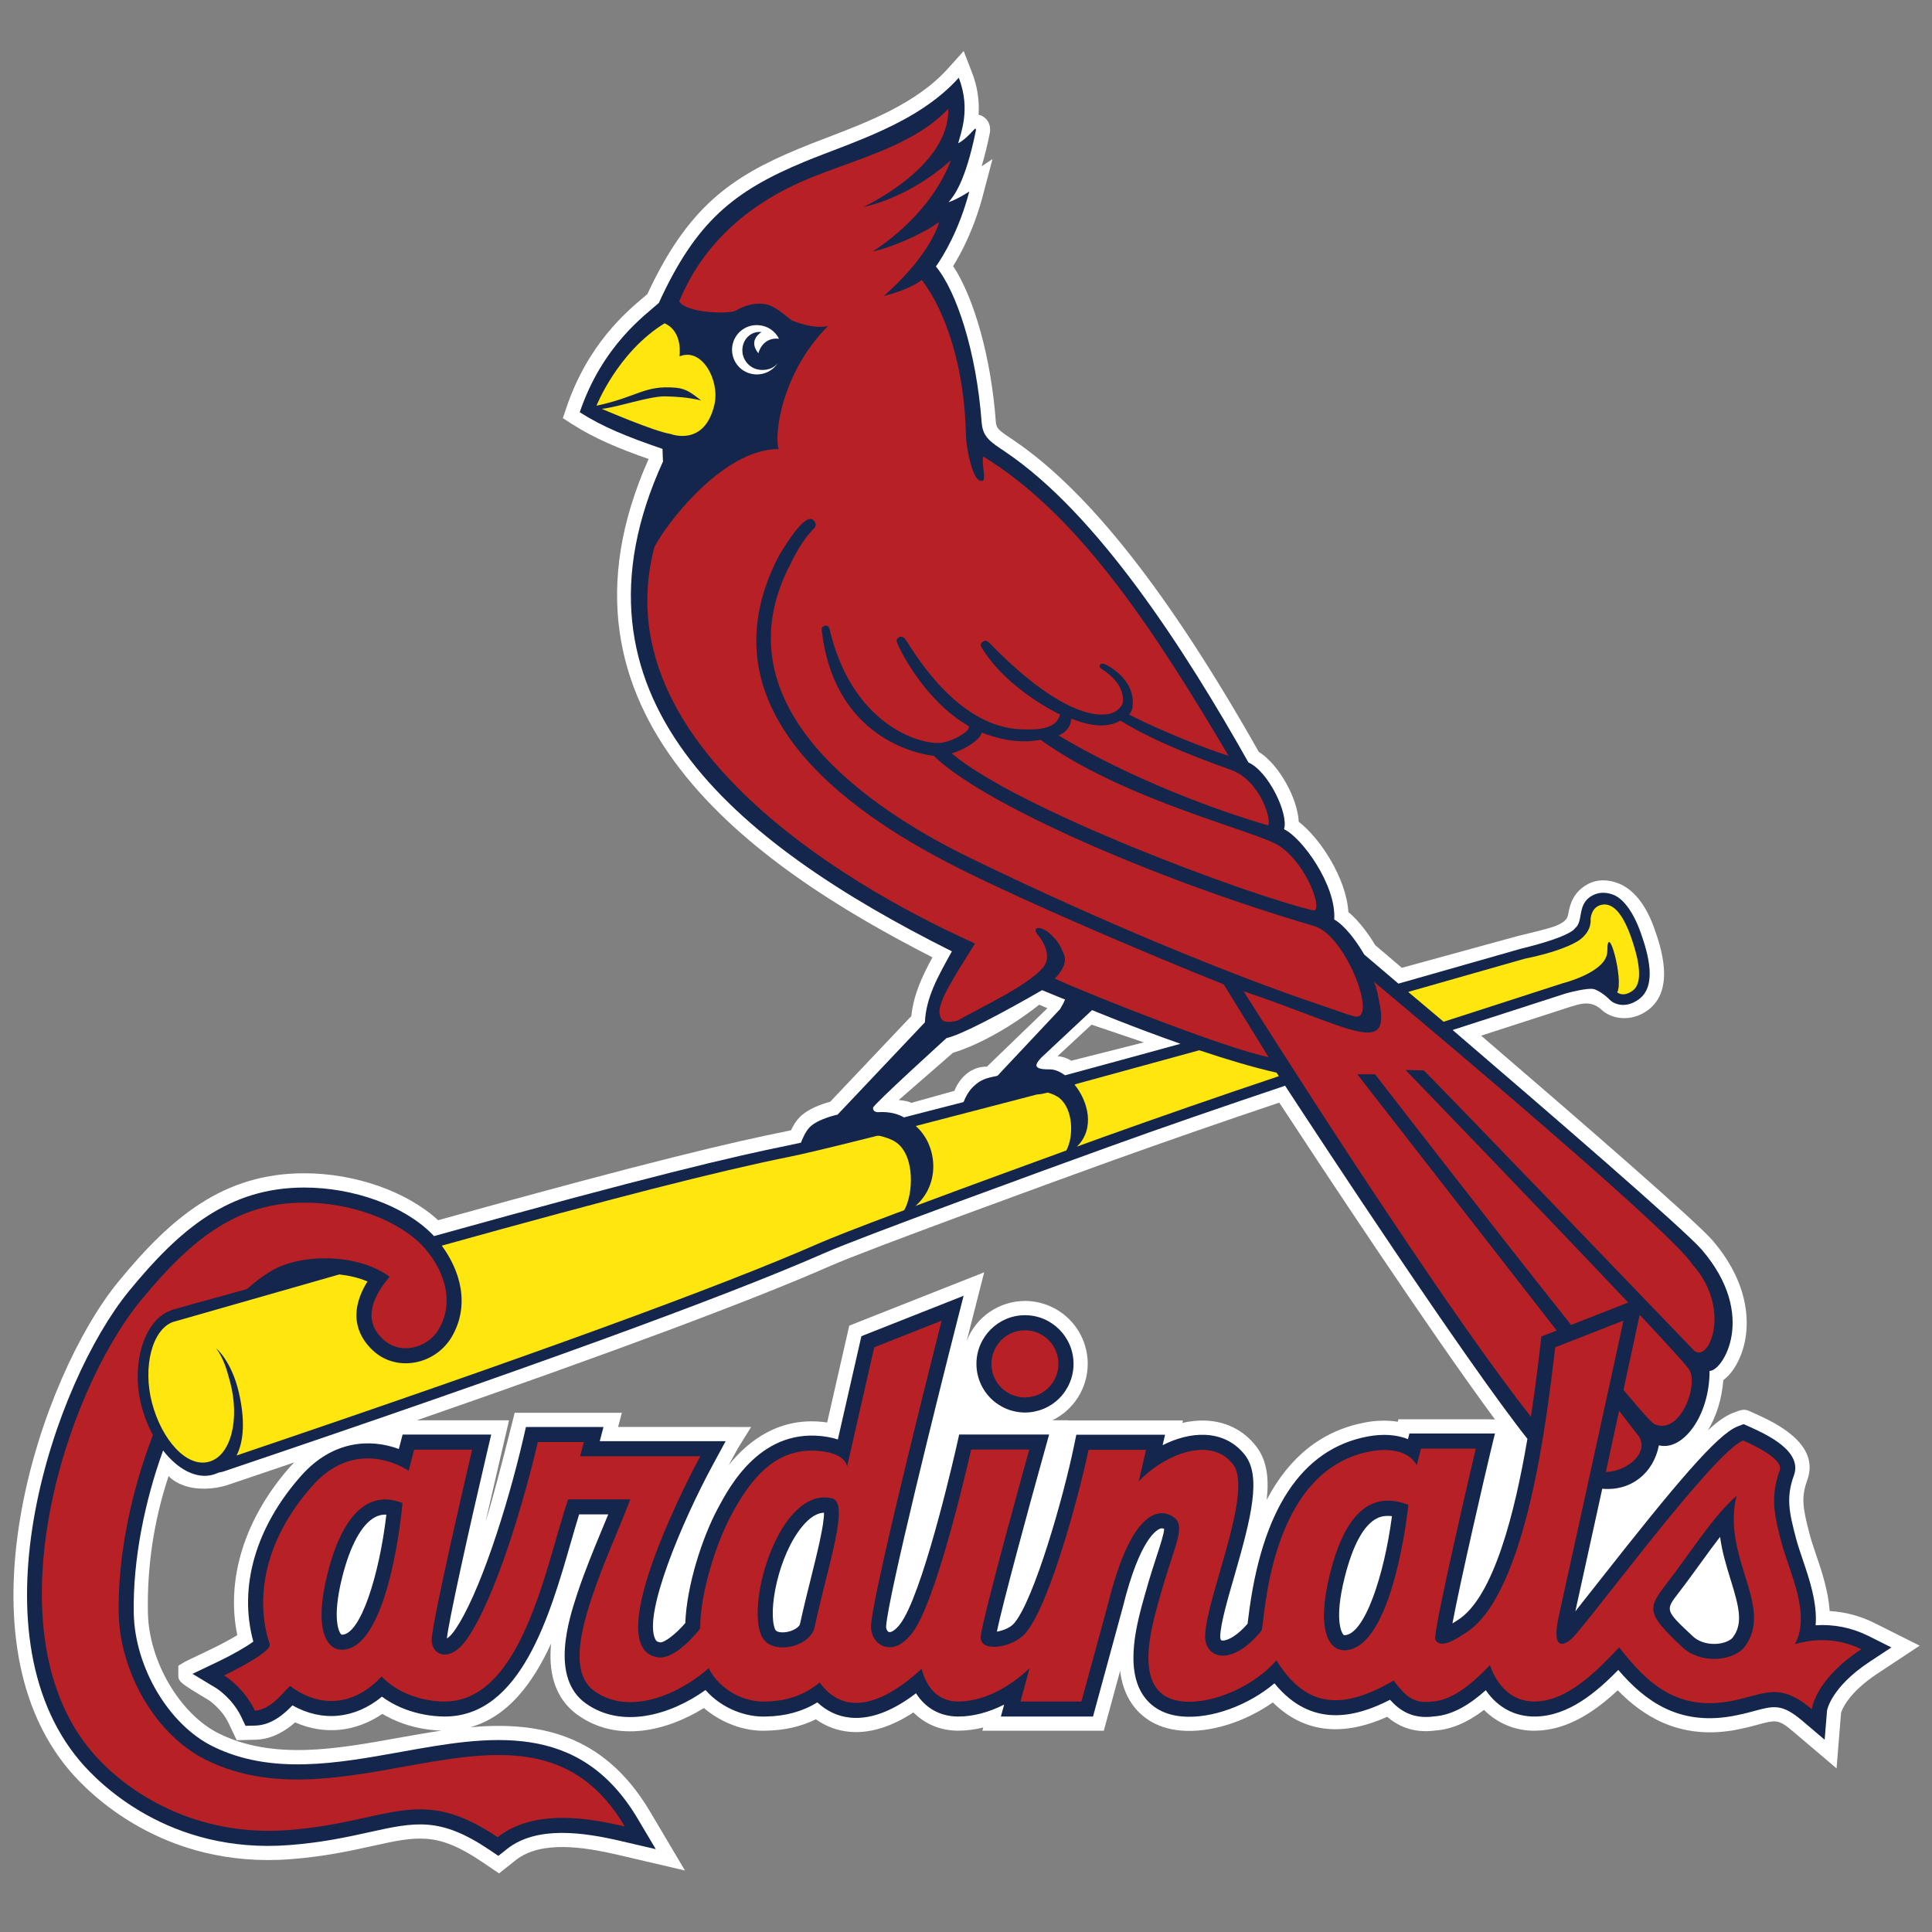 <svg width="200" height="200" viewBox="0 0 200 200" fill="none" xmlns="http://www.w3.org/2000/svg">
<rect x="0" y="0" width="200" height="200" fill="#808080" stroke="none"/>
<path d="M41.22 179.904C34.856 181.053 28.279 182.236 22.654 179.447C18.641 177.459 15.416 171.985 15.313 166.991C15.21 162.173 15.934 157.374 17.453 152.802C17.916 153.297 18.481 153.577 19.044 153.782C20.3 154.239 22.112 154.219 23.622 153.706C25.962 152.92 28.237 152.148 30.462 151.39C30.334 151.52 30.21 151.639 30.084 151.78C25.34 157.123 23.364 163.438 24.564 169.269C23.878 169.686 22.928 170.208 21.913 170.692C21.913 170.692 19.294 171.943 19.168 172.01L18.459 172.437V173.267C18.456 174.101 18.456 174.101 21.624 176.008C21.634 176.018 22.941 176.872 23.66 178.373L24.504 180.143L26.461 180.094C28.25 180.051 29.671 179.078 30.552 178.301C33.578 179.629 36.779 179.317 39.583 177.421C41.956 178.838 44.42 179.116 45.694 179.154C44.188 179.375 42.687 179.643 41.22 179.905M152.774 146.92H144.766L144.7 147.177C143.575 147.008 142.429 147.035 141.313 147.254C136.874 148.09 133.476 150.782 131.129 155.266C131.392 152.929 131.124 151.111 130.021 149.7C128.742 148.064 126.942 147.152 124.812 147.058C123.999 147.03 123.187 147.111 122.396 147.299L122.454 147.045H110.533L110.541 147.022H108.95C110.044 146.488 110.966 145.658 111.611 144.625C112.256 143.592 112.6 142.399 112.601 141.18C112.599 139.455 111.914 137.801 110.697 136.582C109.48 135.362 107.83 134.676 106.109 134.674C104.811 134.676 103.543 135.067 102.469 135.798C101.395 136.529 100.564 137.565 100.082 138.773L101.882 131.711L87.915 137.23L85.629 147.254C80.781 146.553 77.507 149.105 75.442 151.656C75.811 150.984 76.389 149.919 76.34 149.998L77.757 147.721L63.988 147.715L64.373 146.248H53.28C53.28 146.248 51.204 154.602 50.256 157.567C50.739 155.423 52.696 147.031 52.696 147.031H43.147C63.526 139.959 77.909 134.591 86.01 131.024C89.797 129.358 108.83 122.423 115.202 120.121C120.924 118.07 126.667 116.078 132.429 114.144C136.81 120.83 148.033 137.842 154.762 146.944C154.344 146.922 153.732 146.922 152.776 146.922M107.58 104.003L108.429 104.371L102.164 110.417C99.659 110.417 98.804 112.92 98.804 112.92L94.321 114.175C94.117 113.97 93.031 113.877 93.031 113.877L98.644 108.991C103.246 107.567 107.58 104.003 107.58 104.003ZM112.997 106.074L118.413 107.905L110.897 109.806C110.897 109.806 110.288 109.397 109.477 109.332L112.997 106.074ZM194.036 168.01C192.594 167.286 191.019 166.866 189.409 166.775C189.261 164.679 188.582 162.643 187.998 160.936C187.75 160.197 187.509 159.498 187.358 158.916C186.626 156.152 186.43 155.027 187.084 153.233C188.478 149.412 183.624 147.218 181.705 146.348L181.113 146.08C180.548 145.821 180.222 145.945 179.362 146.279C178.665 146.55 177.862 147.094 176.802 148.067C177.684 146.618 178.249 144.796 178.397 142.865C178.965 142.451 179.494 141.799 179.922 140.937C181.372 138.046 181.433 133.235 177.281 128.405C175.597 126.444 163.77 116.178 153.366 107.243L153.326 107.21C156.984 106.028 162.582 104.221 162.536 104.233C163.321 104.022 164.584 103.437 165.744 104.487C166.77 105.486 168.78 105.85 170.517 104.624C173.532 102.5 171.861 97.828 171.244 96.086C170.16 93.026 168.628 91.873 167.533 91.444C166.474 91.027 165.348 91.003 164.38 91.521C162.872 92.326 162.505 93.622 162.332 94.679C162.138 95.825 160.31 96.095 157.058 96.914C157.058 96.914 145.912 99.964 145.12 100.188L145.061 100.139L142.362 97.84C141.838 96.969 140.802 95.414 139.584 94.42C139.37 90.925 136.664 86.767 134.445 85.069C134.329 82.637 132.384 79.117 130.31 77.833C121 61.372 112.685 50.807 104.902 45.556L104.646 45.382C103.252 44.446 103.133 44.313 103.081 43.584C102.601 37.098 100.868 30.876 98.668 27.544C99.538 26.143 100.853 23.651 101.76 20.194L102.744 16.466L101.617 17.212C101.901 16.273 102.188 15.149 102.464 13.789L102.49 13.607C102.573 12.488 101.818 12.07 101.584 11.966C101.488 11.922 101.396 11.902 101.302 11.88C101.402 10.39 101.169 8.896 100.62 7.507L99.76 5.279L98.166 7.055C94.906 10.691 89.949 12.586 85.575 14.26C84.572 14.644 83.625 15.008 82.727 15.379C75.591 18.334 71.177 21.498 67.017 30.443L66.692 30.72C64.801 32.311 60.864 35.627 58.635 42.196L58.265 43.285L59.232 43.909C61.526 45.378 64.012 46.417 67.147 47.516C55.379 73.88 77.781 89.522 96.526 99.103C95.442 101.103 94.572 102.978 94.341 105.183L85.941 114.054C85.136 114.267 83.609 114.769 82.721 115.715C82.418 116.036 82.137 116.474 81.877 117.01C81.644 117.062 81.44 117.104 81.263 117.14C76.012 118.195 67.623 120.118 45.356 126.317C42.137 123.356 36.779 121.458 31.505 121.458C23.153 121.458 17.759 125.956 12.23 132.709C4.248 142.455 -4.77 169.139 7.178 183.263C9.221 185.678 16.904 193.471 30.072 192.462C33.594 192.192 36.234 191.607 38.561 191.095C43.157 190.078 45.257 189.614 49.836 192.697L51.663 193.932L53.393 192.56C56.002 190.495 60.431 191.189 63.997 192.018L70.908 193.634L67.284 187.521C62.45 179.366 55.599 178.196 48.691 178.799C52.58 177.713 55.163 174.249 57.045 170.147C56.794 172.849 57.258 175.722 59.808 177.536C63.914 180.461 69.061 179.177 72.868 176.816C74.668 178.357 77.084 179.257 79.311 179.158C81.244 179.122 82.905 178.739 84.46 177.981C85.474 178.707 86.662 179.152 87.903 179.271C89.989 179.471 92.225 178.796 94.556 177.269C95.77 178.485 97.361 179.153 99.172 179.161C100.054 179.158 100.933 179.046 101.788 178.827L101.697 179.161H114.266L115.956 172.968C116.105 174.19 116.472 175.362 117.18 176.387C117.965 177.52 119.484 178.918 122.28 179.15C125.276 179.399 128.865 178.271 131.762 176.232C134.91 179.337 138.882 179.844 143.602 177.722C144.536 178.528 146.144 179.476 148.562 179.144C150.221 179.034 151.89 178.326 153.628 177.011C154.325 177.715 155.159 178.268 156.077 178.638C156.995 179.008 157.979 179.186 158.968 179.162C162.366 179.109 165.222 177.073 167.466 174.976C169.938 177.511 173.685 180.094 179.44 179.12C180.29 178.966 181.132 178.772 181.964 178.537C183.868 178.028 184.11 177.962 185.629 179.249L190.12 183.062L190.586 177.302C190.674 177.014 191.3 175.266 194.346 173.254L198.726 170.359L194.037 168.012L194.036 168.01Z" fill="white"/>
<path d="M111.133 141.188C111.133 138.41 108.879 136.149 106.106 136.149C103.334 136.149 101.08 138.41 101.08 141.187C101.082 142.522 101.612 143.803 102.554 144.747C103.496 145.691 104.774 146.223 106.106 146.224C107.439 146.223 108.717 145.692 109.66 144.748C110.602 143.803 111.132 142.524 111.133 141.188ZM193.379 169.332C191.698 168.497 189.826 168.123 187.955 168.247C188.136 165.929 187.312 163.495 186.608 161.42C186.349 160.654 186.104 159.933 185.936 159.298C185.212 156.555 184.872 155.021 185.705 152.737C186.631 150.198 182.819 148.475 181.192 147.734L180.499 147.424C180.294 147.5 180.091 147.577 179.888 147.657C177.765 148.48 173.429 153.651 165.656 163.538C164.744 164.701 163.82 165.876 163.078 166.804C163.559 164.612 165.116 157.517 165.865 154.112C168.861 154.386 171.169 152.485 171.729 149.622C174.217 150.237 176.975 146.573 176.975 141.912C178.284 142.001 182.024 136.185 176.169 129.37C174.384 127.295 160.153 115.005 150.412 106.657L150.378 106.624L162.152 102.822C162.88 102.626 164.218 102.312 164.873 102.368C165.3 102.403 166.209 103.024 166.653 103.513C167.081 103.933 168.265 104.458 169.652 103.446C171.529 102.076 170.669 98.876 169.858 96.585C168.961 94.048 167.844 92.954 167.036 92.636C166.374 92.377 165.609 92.302 164.874 92.683C163.188 93.557 163.968 95.391 163.042 96.09C163.042 96.09 162.774 96.908 157.526 98.189L145.469 101.624L144.762 101.824L144.705 101.774C142.559 99.944 141.227 98.813 141.227 98.813C140.38 97.361 139.184 95.78 138.117 95.187C138.36 91.634 134.76 86.696 132.921 85.84C133.425 84.279 131.316 79.853 129.24 78.931C122.61 67.165 113.621 53.218 104.08 46.779C102.556 45.752 101.733 45.288 101.616 43.696C101.081 36.43 99.025 30.16 96.885 27.587C97.672 26.474 99.292 23.808 100.34 19.827C100.34 19.827 99.121 20.634 98.189 20.932C98.689 20.358 99.922 18.951 101.024 13.503C101.073 12.845 100.516 14.077 99.193 14.84C99.41 13.885 100.533 11.349 99.253 8.047C94.981 12.806 88.142 14.728 83.28 16.742C75.897 19.799 72.037 22.987 68.201 31.36C66.844 32.587 62.384 35.707 60.014 42.674C62.376 44.188 64.942 45.224 68.584 46.47C68.584 46.47 68.612 47.641 68.633 47.773C57.566 72.003 75.812 87.103 98.54 98.483C97.076 101.121 95.874 103.22 95.743 105.834L86.703 115.388C86.703 115.388 84.641 115.812 83.784 116.727C83.406 117.131 83.103 117.799 82.913 118.29C82.381 118.411 81.92 118.511 81.545 118.584C76.038 119.693 67.176 121.765 44.924 127.962C44.848 127.885 44.777 127.796 44.699 127.719C41.796 124.815 36.616 122.934 31.5 122.934C23.721 122.934 18.621 127.216 13.357 133.645C5.637 143.074 -3.147 168.799 8.29 182.317C10.219 184.597 17.481 191.958 29.952 191.003C33.373 190.738 35.959 190.169 38.239 189.665C42.952 188.623 45.547 188.05 50.647 191.484L51.589 192.119L52.48 191.412C55.577 188.959 60.44 189.685 64.323 190.594L67.886 191.425L66.017 188.276C59.947 178.035 50.559 179.724 41.478 181.361C34.884 182.547 28.064 183.775 22.005 180.773C17.472 178.527 13.964 172.615 13.848 167.028C13.736 161.523 14.979 155.41 16.884 150.152C18.383 152.084 20.288 153.127 22.011 152.672C22.233 152.61 22.451 152.531 22.661 152.434C22.829 152.412 22.994 152.375 23.154 152.323C54.026 141.9 74.976 134.281 85.417 129.687C89.243 128.006 108.321 121.052 114.702 118.749C120.356 116.707 126.768 114.502 133.033 112.395C136.8 118.161 151.66 140.775 158.116 148.948C156.842 156.464 154.63 165.413 150.876 167.727C150.717 167.827 150.524 167.952 150.356 168.056C151.172 163.669 153.865 152.072 154.289 150.331L154.756 148.397L145.902 148.394L145.752 148.978C144.603 148.519 143.182 148.404 141.581 148.704C134.728 149.997 130.568 156.326 129.221 167.519C129.196 167.719 129.173 167.925 129.149 168.088C127.812 169.629 126.761 169.925 126.445 169.806C126.332 169.766 126.312 169.514 126.318 169.369C126.362 168.046 127.084 165.552 127.784 163.142C129.554 157.009 130.59 152.819 128.868 150.611C127.861 149.322 126.436 148.606 124.746 148.533C123.264 148.468 121.741 148.908 120.356 149.602L120.606 148.52H111.421L111.162 149.765C110.12 154.84 107.074 165.586 104.986 168.04C104.573 168.524 103.76 168.824 103.195 168.904C103.769 166.128 106.373 156.507 108.054 150.48L108.606 148.499H99.293L99.02 149.717C98.989 149.851 95.952 163.364 93.584 167.504C92.9 168.695 92.264 169.023 92.024 168.947C91.864 168.899 91.712 168.645 91.734 168.319C91.966 165.154 97.057 144.712 98.996 137.099L99.751 134.139L89.171 138.322L86.734 149.014C86.388 148.898 86.032 148.81 85.671 148.751C78.864 147.602 75.548 153.824 74.301 156.166C72.701 159.162 71.091 164.095 70.941 168.016C69.954 169.181 68.752 170.068 68.345 170.015C68.005 169.971 67.917 169.849 67.838 169.695C66.55 167.157 70.588 157.528 73.867 151.5L75.12 149.188L62.087 149.192L62.471 147.725H54.444L54.166 148.933C52.529 155.978 49.597 165.212 47.02 168.84C46.711 169.274 46.443 169.504 46.26 169.615C46.42 167.948 48.472 158.638 50.398 150.427L50.85 148.505H41.677L41.288 149.999C38.315 148.9 34.421 149.115 31.181 152.765C26.454 158.089 24.677 164.301 26.224 169.936C25.537 170.454 24.024 171.324 22.543 172.027L19.927 173.275L22.41 174.773C22.419 174.781 24.064 175.815 24.983 177.745L25.419 178.658L26.425 178.632C28.107 178.591 29.421 177.43 30.273 176.536C33.352 178.281 36.724 177.952 39.54 175.638C42.083 177.527 45.073 177.695 46.032 177.695C53.9 177.695 56.912 167.255 59.106 159.628C59.4 158.613 59.68 157.645 59.95 156.77H62.964C62.777 157.224 62.585 157.692 62.385 158.173C61.508 160.283 60.516 162.676 59.749 165.005C58.9 167.602 56.904 173.676 60.653 176.343C64.348 178.973 69.367 177.575 73.033 174.951C74.776 176.939 77.331 177.78 79.28 177.694C81.325 177.655 83.026 177.193 84.615 176.232C85.601 177.152 86.748 177.685 88.041 177.812C90.459 178.047 92.881 176.776 94.825 175.288C95.802 176.823 97.305 177.687 99.174 177.694C100.721 177.703 102.356 177.263 103.948 176.461L103.61 177.694H113.148L116.234 166.372C118.021 159.162 119.808 158.325 120.152 158.228C120.212 158.211 120.275 158.206 120.337 158.214C120.398 158.222 120.458 158.243 120.512 158.275C120.505 158.745 120.112 159.949 119.758 161.03C119.438 162.009 119.041 163.225 118.633 164.682L118.513 165.099C117.716 167.928 116.379 172.662 118.382 175.555C118.987 176.429 120.172 177.506 122.398 177.69C125.452 177.945 129.252 176.522 131.932 174.257C135.755 178.953 140.345 177.782 143.896 175.961C144.877 177.05 146.2 177.992 148.462 177.682C150.451 177.55 152.271 176.346 153.808 174.97C155.029 176.755 156.821 177.726 158.941 177.695C162.384 177.646 165.261 175.174 167.525 172.873C170.29 176.096 173.731 178.599 179.191 177.674C179.997 177.53 180.795 177.347 181.584 177.126C183.624 176.577 184.468 176.349 186.573 178.132L188.887 180.097L189.135 177.071C189.132 177.086 189.504 174.696 193.537 172.03L195.794 170.541L193.381 169.331L193.379 169.332ZM103.138 111.397C102.06 111.608 101.536 111.762 100.802 112.442C100.286 112.917 99.937 113.586 99.749 114.083C97.715 114.613 95.615 115.152 93.576 115.673C93.112 115.397 92.221 115.035 90.843 115.133C90.713 115.124 90.349 115.058 90.377 114.675C90.404 114.34 97.988 107.459 97.988 107.459C100.108 107.025 107.876 102.501 107.876 102.501L110.252 103.474L110.076 103.866L109.737 104.467L103.587 111.013C103.454 111.16 103.328 111.361 103.14 111.397M110.256 111.317C109.722 110.92 109.153 110.689 108.629 110.698C106.659 110.731 107.328 110.011 107.777 109.502L113.05 104.566C113.05 104.566 117.208 106.298 122.2 108.053C118.221 109.149 114.239 110.236 110.256 111.315M35.389 169.225C35.369 169.225 35.341 169.225 35.269 169.134C35.165 169.002 34.308 167.731 35.425 163.268C36.249 159.976 37.461 157.768 38.832 157.055C39.096 156.917 39.468 156.774 39.995 156.795C39.288 162.923 37.345 169.225 35.389 169.225ZM83.973 163.263C83.579 164.838 83.173 166.47 82.808 168.145C82.757 168.389 82.128 168.888 81.253 168.971C80.939 169.005 80.371 168.979 80.246 168.689C79.46 166.868 80.544 160.998 83.092 157.967C83.841 157.075 84.582 156.618 85.3 156.592C85.329 157.835 84.553 160.931 83.973 163.263ZM139.156 169.276C139.136 169.276 139.105 169.276 139.036 169.182C138.932 169.054 138.076 167.781 139.193 163.316C140.037 159.954 141.156 157.891 142.524 157.186C142.986 156.948 143.513 156.882 144.094 156.953C143.29 163.13 141.233 169.277 139.157 169.277M179.328 169.574C178.968 169.927 178.275 170.162 177.536 170.178C176.62 170.198 175.769 169.903 175.215 169.365C172.379 166.7 172.379 166.7 173.745 164.921C174.628 163.775 175.4 162.706 176.152 161.67C176.811 160.755 177.439 159.901 178.06 159.095C178.277 160.686 178.732 162.164 179.16 163.55C180.044 166.404 180.485 168.104 179.328 169.574Z" fill="#14264B"/>
<path d="M80.543 37.547C80.296 37.944 79.947 38.266 79.531 38.479C79.116 38.692 78.651 38.787 78.185 38.755C77.848 38.736 77.518 38.65 77.214 38.502C76.91 38.355 76.639 38.148 76.416 37.894C76.192 37.64 76.022 37.344 75.914 37.023C75.806 36.703 75.762 36.364 75.786 36.026C75.81 35.688 75.901 35.359 76.053 35.057C76.205 34.755 76.415 34.486 76.672 34.266C76.929 34.046 77.227 33.88 77.548 33.776C77.87 33.673 78.209 33.635 78.545 33.664C79.472 33.73 80.252 34.286 80.641 35.065C78.888 34.876 78.505 36.574 78.505 36.574C77.369 35.179 78.836 34.375 78.836 34.375C77.86 34.245 76.933 34.992 76.853 36.113C76.834 36.38 76.868 36.648 76.953 36.902C77.037 37.156 77.171 37.391 77.346 37.593C77.522 37.795 77.735 37.961 77.974 38.081C78.213 38.2 78.473 38.271 78.74 38.29C79.497 38.343 80.148 38.096 80.543 37.547Z" fill="white"/>
<path d="M98.163 11.268C94.436 15.183 88.529 16.46 83.478 18.59C76.075 21.714 72.23 26.537 70.314 31.196C71.032 32.428 75.525 32.542 76.199 32.141C77.346 31.457 78.9 31.113 80.141 31.832C81.048 32.357 81.539 32.881 81.952 33.158C83.049 33.627 84.582 34.014 85.718 33.746C80.718 38.771 80.141 45.368 80.611 46.484C74.728 46.484 68.826 54.465 67.749 56.618C61.459 80.363 97.37 96.012 100.933 97.674C98.86 100.995 97.107 103.652 97.261 104.887C97.385 105.873 97.942 105.9 99.087 105.667C101.711 104.184 106.34 102.061 107.973 100.163C108.964 99.014 107.937 97.343 107.452 96.799C106.931 96.209 107.231 95.694 108.431 96.429C109.569 97.393 109.775 97.929 110.135 98.775C110.648 99.999 109.179 101.303 109.179 101.303C113.22 103.134 127.037 108.582 131.316 109.43L126.679 101.904C118.255 98.534 106.408 93.446 99.687 90.103C89.267 84.913 72.019 74.108 80.619 57.555C83.131 53.339 84.085 53.255 84.442 54.241C84.466 54.341 84.391 54.624 84.285 54.679C84.126 54.842 82.992 55.935 81.936 58.181C73.853 73.236 90.579 84.026 100.441 88.819C114.72 95.754 127.937 101.096 136.641 104.024C137.975 104.471 139.188 104.928 140.135 105.198C142.775 105.976 139.375 96.809 136.041 95.867C118.38 90.665 101.379 82.907 96.671 78.249C93.846 77.912 86.304 75.61 85.078 65.372C85.028 65.095 85.041 64.857 85.387 64.778C85.707 64.706 85.838 64.94 85.865 65.082C88.025 74.375 94.344 76.853 97.015 76.917C98.492 76.952 100.819 75.476 100.209 75.12C95.626 72.454 93.049 67.086 92.868 66.53C92.749 66.168 92.884 66.069 93.111 65.948C93.323 65.837 93.568 65.925 93.799 66.282C94.981 68.12 99.332 75.304 105.775 75.501C107.479 75.553 109.353 75.492 109.733 73.964C109.733 73.964 104.284 71.446 101.611 67.018C101.517 66.876 101.441 66.606 101.785 66.397C102.136 66.186 102.407 66.548 102.567 66.697C107.769 72.046 111.947 74.219 114.473 73.95C115.495 73.885 116.209 73.153 116.247 72.637C116.383 70.694 114.421 69.505 113.905 69.153C113.831 69.104 113.791 68.927 113.876 68.814C113.953 68.703 114.152 68.646 114.413 68.772C115.433 69.259 117.429 70.697 117.264 72.963C117.233 73.365 117.181 73.632 116.879 73.964C119.831 75.519 124.855 77.521 127.189 78.246C120.028 66.214 112.112 53.563 101.796 47.262C101.519 48.16 102.381 50.204 101.353 49.71C100.64 49.368 100.017 46.389 99.991 45.046C99.856 38.1 97.956 32.308 95.423 28.975C94.022 30.075 91.478 30.632 91.488 30.648C96.563 26.137 97.215 22.972 97.215 22.972C95.735 24.118 92.181 25.699 90.332 26.021C90.332 26.021 96.123 22.631 98.447 16.583C98.447 16.531 94.752 20.216 89.348 21.44C89.346 21.432 98.328 17.33 98.163 11.268ZM110.913 74.394C110.812 75.049 110.615 75.671 109.585 76.136C118.997 81.743 129.045 84.802 131.249 85.441C131.703 85.115 130.553 80.807 127.4 79.687C122.695 78.01 118.775 76.346 115.993 74.596C115.012 75.138 113.555 75.458 110.913 74.394ZM101.624 75.843C101.515 76.636 99.439 77.809 98.504 77.974C105.272 83.741 129.111 92.636 135.921 94.236C137.015 94.492 135.428 89.579 132.428 87.565C130.236 86.085 116.461 82.892 107.733 76.595C106.261 76.835 104.428 76.893 101.624 75.843ZM142.228 101.632C142.508 102.244 142.655 103.035 142.788 103.77C143.988 109.462 139.695 106.309 128.733 102.611C137.521 116.519 150.908 137.058 158.481 146.663C158.908 143.83 159.215 141.345 159.401 139.728L159.561 138.352L161.148 137.737L140.508 111.211H142.348C142.348 111.211 154.108 126.443 162.641 137.156L168.548 134.84C159.895 125.665 145.495 110.76 145.495 110.76L147.375 110.809C147.361 110.658 175.268 139.701 175.268 139.701C176.801 141.425 179.401 135.586 175.215 130.916C172.895 127.203 142.228 101.632 142.228 101.632ZM31.502 124.495C24.822 124.495 20.098 127.88 14.564 134.64C6.603 144.365 -1.068 168.845 9.484 181.312C13.018 185.494 20.159 190.184 29.835 189.449C40.415 188.634 43.288 184.652 51.515 190.184C55.388 187.124 61.294 188.287 64.679 189.075C55.003 172.746 36.488 189.69 21.316 182.18C16.059 179.575 12.415 173.04 12.291 167.067C12.164 161.028 13.616 154.306 15.827 148.561C15.344 147.665 14.944 146.663 14.66 145.594C13.493 141.158 14.961 136.713 17.559 135.711C17.7 135.644 17.852 135.586 18.017 135.543C20.644 134.781 23.152 134.132 25.561 133.444C26.348 132.73 27.202 132.095 28.111 131.546C31.145 129.769 36.947 129.694 40.335 132.168C38.761 134.021 37.406 136.544 39.632 138.619C41.372 140.303 44.237 139.608 45.416 137.609C47.231 134.514 45.749 131.034 43.6 128.824C41.017 126.239 36.245 124.495 31.502 124.495ZM169.741 136.107L168.061 143.884C169.808 145.968 170.981 147.304 171.261 147.425C173.955 148.627 175.888 143.282 174.848 141.759C174.501 141.238 172.515 139.073 169.741 136.107ZM97.479 136.713L90.5 139.474L87.686 151.834C87.686 151.834 87.66 150.672 85.404 150.284C80.443 149.456 77.691 153.104 75.669 156.899C74.159 159.731 72.479 164.849 72.479 168.591C72.479 168.591 70.034 171.811 68.138 171.571C61.628 170.715 72.49 150.752 72.49 150.752H60.055L60.443 149.282H55.675C54.358 154.961 51.342 165.437 48.282 169.753C46.623 172.092 44.739 171.437 44.685 169.82C44.631 168.163 48.875 150.07 48.875 150.07H42.875L42.307 152.249C40.624 151.166 36.235 149.416 32.339 153.812C27.244 159.544 26.396 165.638 27.924 170.221C28.136 171.089 23.203 173.441 23.203 173.441C23.203 173.441 25.231 174.657 26.38 177.076C28.271 177.022 29.864 174.417 30.068 174.55C32.98 176.755 36.545 176.728 39.503 173.548C41.306 175.446 43.999 176.14 46.026 176.14C54.109 176.14 56.543 161.883 58.809 155.215H65.243C64.303 157.794 62.451 161.763 61.221 165.504C59.932 169.419 59.148 173.361 61.547 175.071C65.23 177.69 70.431 175.299 73.359 172.693C74.588 175.071 77.151 176.221 79.206 176.14C81.471 176.1 83.179 175.512 84.859 174.176C87.992 178.506 92.775 175.205 95.409 172.746C95.868 174.564 97.005 176.127 99.175 176.14C101.741 176.154 104.455 174.724 106.573 172.693L105.643 176.14H111.948L114.721 165.972C117.776 153.638 121.552 156.912 121.852 157.406C122.551 158.489 121.396 160.56 120.128 165.103C119.247 168.27 116.899 175.673 122.521 176.14C125.741 176.408 129.961 174.417 132.135 171.878C135.341 177.049 139.195 176.902 144.275 173.976C145.381 175.406 146.208 176.421 148.261 176.14C150.621 176.034 152.955 173.708 154.235 172.372C154.955 174.43 156.448 176.181 158.915 176.14C162.341 176.087 165.381 172.88 167.621 170.528C170.635 174.443 173.688 177.022 178.928 176.14C182.595 175.512 184.021 173.936 187.568 176.942C187.568 176.942 187.821 173.936 192.675 170.729C190.008 169.392 187.315 169.74 185.808 170.208C187.501 167.094 185.235 162.751 184.421 159.705C183.701 156.952 183.221 155.001 184.235 152.208C184.688 150.966 181.048 149.389 180.448 149.122C177.341 150.324 164.035 168.524 162.648 169.686C162.008 170.234 160.488 171.116 161.408 167.107C161.408 167.107 168.088 136.746 168.048 136.713L160.995 139.474C160.195 146.182 158.101 165.103 151.688 169.058C151.101 169.419 149.155 170.862 148.581 169.727C148.261 169.112 152.728 150.164 152.768 149.964H147.101L146.661 151.687C145.728 149.964 143.368 149.964 141.861 150.244C131.119 152.262 130.948 168.257 130.588 168.804C127.475 172.653 124.672 171.677 124.755 169.312C124.897 165.237 129.799 154.36 127.633 151.58C125.249 148.52 120.339 150.712 117.88 153.358L118.637 150.084H112.685C111.829 154.226 108.728 166.052 106.164 169.058C104.813 170.635 101.376 171.103 101.525 169.419C101.696 167.468 106.549 150.057 106.549 150.057H100.533C100.533 150.057 97.443 163.887 94.927 168.283C92.773 172.052 90.012 170.395 90.172 168.203C90.469 164.208 97.479 136.713 97.479 136.713ZM106.101 137.71C105.182 137.711 104.301 138.078 103.651 138.729C103.001 139.38 102.635 140.263 102.633 141.184C102.633 143.109 104.185 144.659 106.101 144.659C107.021 144.659 107.903 144.293 108.553 143.641C109.203 142.99 109.568 142.106 109.568 141.184C109.568 140.263 109.203 139.379 108.553 138.728C107.903 138.076 107.021 137.71 106.101 137.71ZM167.608 146.048L166.235 152.382C168.488 152.315 170.755 150.351 169.635 148.667L167.608 146.048ZM179.768 154.841C178.168 161.295 183.861 166.466 180.488 170.622C179.141 172.025 175.941 172.225 174.128 170.488C170.448 167.027 170.515 166.533 172.501 163.967C175.355 160.253 177.208 157.139 179.768 154.841ZM85.167 155.015C85.484 155.001 85.809 155.028 86.14 155.108C87.984 155.562 85.736 161.923 84.32 168.47C83.882 170.515 79.749 171.49 78.807 169.299C77.328 165.878 80.409 155.268 85.167 155.015ZM40.088 155.228C40.581 155.255 41.108 155.375 41.669 155.589C41.669 155.589 40.38 170.782 35.377 170.782C33.809 170.782 32.455 168.671 33.907 162.885C34.819 159.224 36.638 155.055 40.088 155.228ZM144.061 155.362C144.595 155.402 145.168 155.536 145.795 155.776C145.795 155.776 144.275 170.836 139.141 170.836C137.581 170.836 136.221 168.724 137.675 162.938C138.581 159.277 140.315 155.055 144.061 155.362Z" fill="#B72126"/>
<path d="M68.796 33.469C63.933 36.458 61.746 42.001 61.746 42.001C66.025 41.084 66.696 39.855 69.952 40.137C71.113 40.238 71.662 40.769 72.587 41.451C71.172 41.131 70.08 41.06 68.889 41.032C67.234 40.993 63.961 42.158 62.298 42.324C62.298 42.324 67.752 44.677 69.428 44.926C69.428 44.926 72.948 46.313 73.965 41.846C74.517 39.422 72.692 35.914 70.345 36.895C70.321 36.906 70.765 34.341 68.796 33.469ZM166.174 93.633C166.058 93.626 165.942 93.634 165.828 93.657C164.694 93.869 164.654 95.163 164.654 95.163C164.654 95.163 164.841 96.313 163.548 97.279C162.908 97.768 160.961 98.626 157.828 99.249L145.774 102.684L149.441 105.771L161.814 101.773C161.814 101.773 166.388 100.628 166.388 98.469C166.388 95.144 168.121 101.471 167.414 102.726C167.414 102.726 168.001 103.288 169.014 102.554C170.014 101.819 169.828 99.799 168.828 96.956C167.934 94.464 167.001 93.678 166.174 93.633ZM124.149 108.723L111.532 112.178L111.233 112.277C112.653 114.025 113.384 116.837 111.477 118.701C112.634 118.284 114.154 117.729 114.154 117.729C120.186 115.567 126.239 113.467 132.313 111.43L132.389 111.409L132.149 111.041C129.689 110.492 126.864 109.632 124.149 108.723ZM108.474 113.103C107.994 113.222 107.59 113.301 107.353 113.298C106.593 113.495 96.939 116.004 94.796 116.563C97.034 118.527 97.409 122.544 94.766 124.839C100.185 122.815 106.334 120.57 109.704 119.345L110.384 119.097C111.158 117.678 111.117 114.855 109.686 113.684C109.366 113.422 108.912 113.237 108.474 113.103ZM91.043 117.575C90.957 117.579 90.871 117.581 90.785 117.581C89.817 117.827 89.029 118.022 89.029 118.022C85.451 118.914 82.953 119.504 81.611 119.774C74.311 121.243 63.232 124.076 45.73 128.95C47.589 131.464 48.724 135.045 46.756 138.405C46.326 139.125 45.741 139.739 45.043 140.201C44.345 140.664 43.552 140.963 42.722 141.077C41.17 141.291 39.651 140.81 38.572 139.768C37.334 138.619 35.801 136.251 38.04 132.658C37.144 132.273 36.147 132.044 35.127 131.929L18.171 136.776C18.085 136.803 18 136.821 17.916 136.844C15.741 137.63 14.76 141.518 15.733 145.22C16.735 149.028 19.294 151.941 21.616 151.326C23.932 150.711 24.832 146.89 23.829 143.095C23.445 141.625 23.131 140.636 22.387 139.581C22.387 139.581 23.976 140.904 24.725 144.151C25.365 146.93 25.265 149.161 24.488 150.671C54.306 140.583 74.6 133.187 84.799 128.701C85.996 128.173 88.71 127.112 92.865 125.551L93.603 125.278C94.553 123.623 94.74 119.652 92.772 118.26C92.312 117.931 91.618 117.713 91.043 117.575Z" fill="#FEE60E"/>
</svg>
